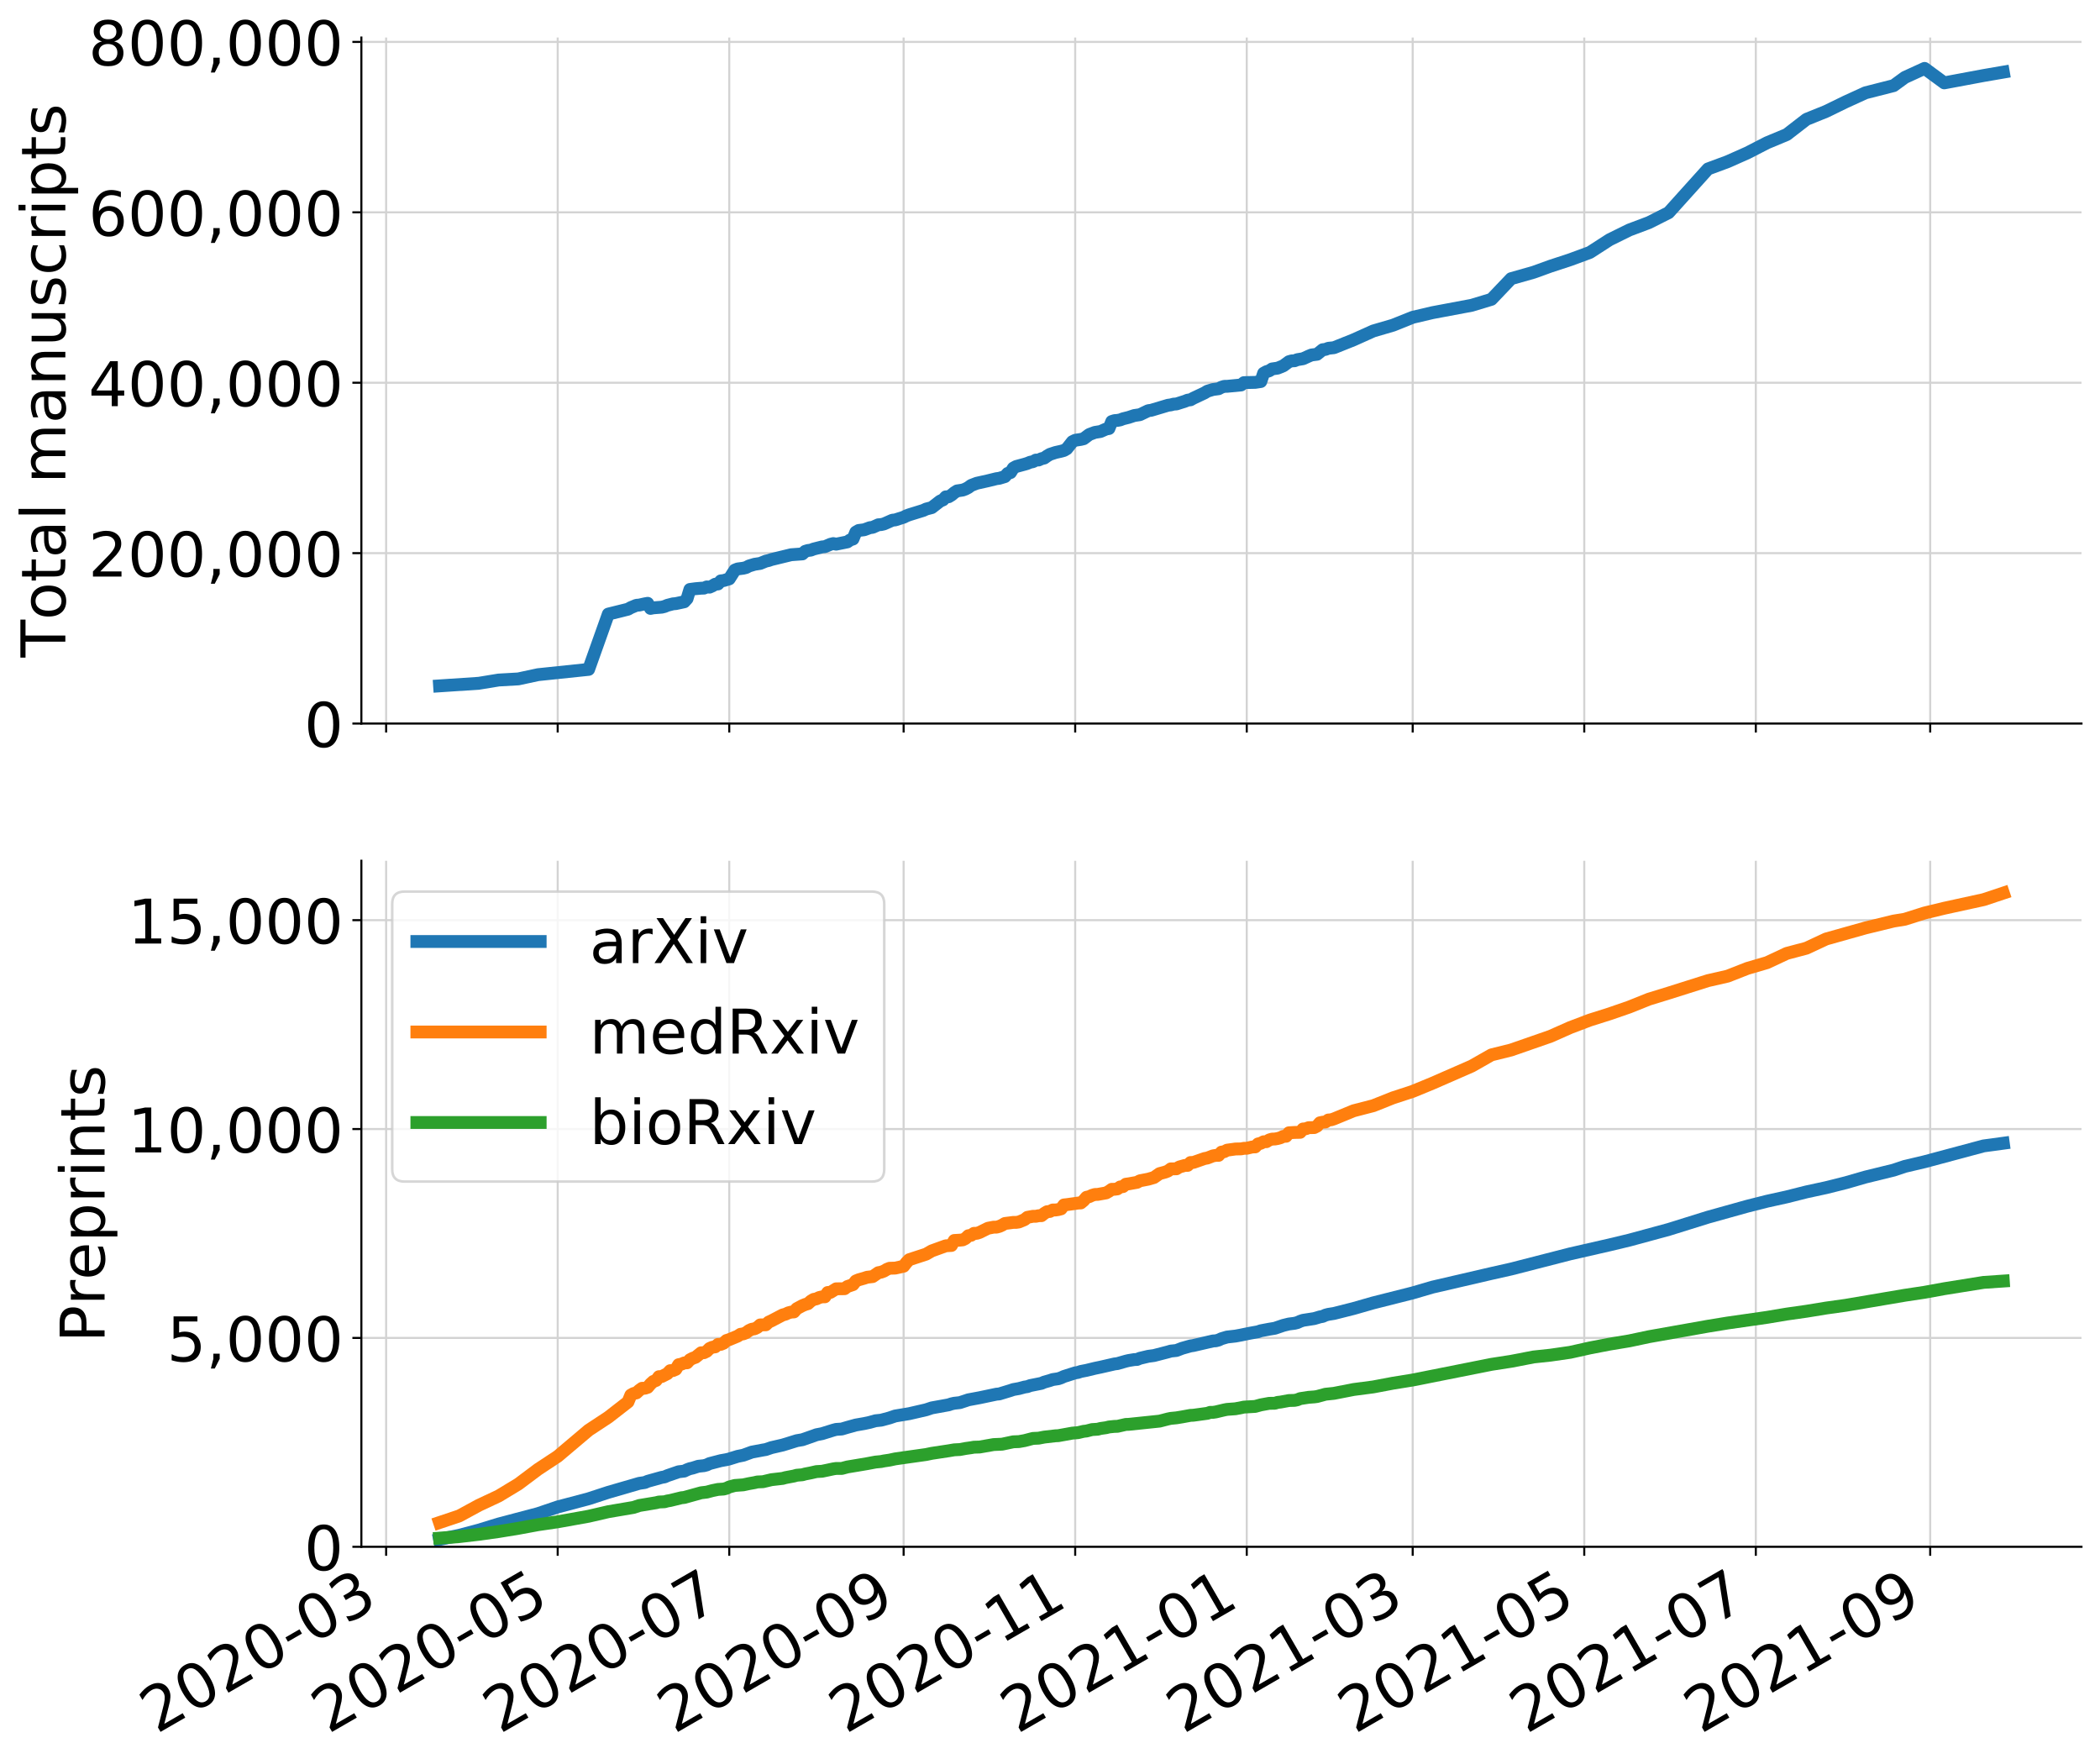 <?xml version="1.0" encoding="utf-8" standalone="no"?>
<!DOCTYPE svg PUBLIC "-//W3C//DTD SVG 1.1//EN"
  "http://www.w3.org/Graphics/SVG/1.1/DTD/svg11.dtd">
<!-- Created with matplotlib (https://matplotlib.org/) -->
<svg height="686.58pt" version="1.1" viewBox="0 0 817.475 686.58" width="817.475pt" xmlns="http://www.w3.org/2000/svg" xmlns:xlink="http://www.w3.org/1999/xlink">
 <defs>
  <style type="text/css">
*{stroke-linecap:butt;stroke-linejoin:round;}
  </style>
 </defs>
 <g id="figure_1">
  <g id="patch_1">
   <path d="M 0 686.58 
L 817.475 686.58 
L 817.475 0 
L 0 0 
z
" style="fill:#ffffff;"/>
  </g>
  <g id="axes_1">
   <g id="patch_2">
    <path d="M 140.675 281.66 
L 810.275 281.66 
L 810.275 14.605 
L 140.675 14.605 
z
" style="fill:#ffffff;"/>
   </g>
   <g id="matplotlib.axis_1">
    <g id="xtick_1">
     <g id="line2d_1">
      <path clip-path="url(#p8791c25ef0)" d="M 150.31 281.66 
L 150.31 14.605 
" style="fill:none;stroke:#d3d3d3;stroke-linecap:square;stroke-width:0.8;"/>
     </g>
     <g id="line2d_2">
      <defs>
       <path d="M 0 0 
L 0 3.5 
" id="m9366c2213c" style="stroke:#000000;stroke-width:0.8;"/>
      </defs>
      <g>
       <use style="stroke:#000000;stroke-width:0.8;" x="150.31" xlink:href="#m9366c2213c" y="281.66"/>
      </g>
     </g>
    </g>
    <g id="xtick_2">
     <g id="line2d_3">
      <path clip-path="url(#p8791c25ef0)" d="M 217.094 281.66 
L 217.094 14.605 
" style="fill:none;stroke:#d3d3d3;stroke-linecap:square;stroke-width:0.8;"/>
     </g>
     <g id="line2d_4">
      <g>
       <use style="stroke:#000000;stroke-width:0.8;" x="217.094" xlink:href="#m9366c2213c" y="281.66"/>
      </g>
     </g>
    </g>
    <g id="xtick_3">
     <g id="line2d_5">
      <path clip-path="url(#p8791c25ef0)" d="M 283.879 281.66 
L 283.879 14.605 
" style="fill:none;stroke:#d3d3d3;stroke-linecap:square;stroke-width:0.8;"/>
     </g>
     <g id="line2d_6">
      <g>
       <use style="stroke:#000000;stroke-width:0.8;" x="283.879" xlink:href="#m9366c2213c" y="281.66"/>
      </g>
     </g>
    </g>
    <g id="xtick_4">
     <g id="line2d_7">
      <path clip-path="url(#p8791c25ef0)" d="M 351.759 281.66 
L 351.759 14.605 
" style="fill:none;stroke:#d3d3d3;stroke-linecap:square;stroke-width:0.8;"/>
     </g>
     <g id="line2d_8">
      <g>
       <use style="stroke:#000000;stroke-width:0.8;" x="351.759" xlink:href="#m9366c2213c" y="281.66"/>
      </g>
     </g>
    </g>
    <g id="xtick_5">
     <g id="line2d_9">
      <path clip-path="url(#p8791c25ef0)" d="M 418.544 281.66 
L 418.544 14.605 
" style="fill:none;stroke:#d3d3d3;stroke-linecap:square;stroke-width:0.8;"/>
     </g>
     <g id="line2d_10">
      <g>
       <use style="stroke:#000000;stroke-width:0.8;" x="418.544" xlink:href="#m9366c2213c" y="281.66"/>
      </g>
     </g>
    </g>
    <g id="xtick_6">
     <g id="line2d_11">
      <path clip-path="url(#p8791c25ef0)" d="M 485.328 281.66 
L 485.328 14.605 
" style="fill:none;stroke:#d3d3d3;stroke-linecap:square;stroke-width:0.8;"/>
     </g>
     <g id="line2d_12">
      <g>
       <use style="stroke:#000000;stroke-width:0.8;" x="485.328" xlink:href="#m9366c2213c" y="281.66"/>
      </g>
     </g>
    </g>
    <g id="xtick_7">
     <g id="line2d_13">
      <path clip-path="url(#p8791c25ef0)" d="M 549.924 281.66 
L 549.924 14.605 
" style="fill:none;stroke:#d3d3d3;stroke-linecap:square;stroke-width:0.8;"/>
     </g>
     <g id="line2d_14">
      <g>
       <use style="stroke:#000000;stroke-width:0.8;" x="549.924" xlink:href="#m9366c2213c" y="281.66"/>
      </g>
     </g>
    </g>
    <g id="xtick_8">
     <g id="line2d_15">
      <path clip-path="url(#p8791c25ef0)" d="M 616.708 281.66 
L 616.708 14.605 
" style="fill:none;stroke:#d3d3d3;stroke-linecap:square;stroke-width:0.8;"/>
     </g>
     <g id="line2d_16">
      <g>
       <use style="stroke:#000000;stroke-width:0.8;" x="616.708" xlink:href="#m9366c2213c" y="281.66"/>
      </g>
     </g>
    </g>
    <g id="xtick_9">
     <g id="line2d_17">
      <path clip-path="url(#p8791c25ef0)" d="M 683.493 281.66 
L 683.493 14.605 
" style="fill:none;stroke:#d3d3d3;stroke-linecap:square;stroke-width:0.8;"/>
     </g>
     <g id="line2d_18">
      <g>
       <use style="stroke:#000000;stroke-width:0.8;" x="683.493" xlink:href="#m9366c2213c" y="281.66"/>
      </g>
     </g>
    </g>
    <g id="xtick_10">
     <g id="line2d_19">
      <path clip-path="url(#p8791c25ef0)" d="M 751.373 281.66 
L 751.373 14.605 
" style="fill:none;stroke:#d3d3d3;stroke-linecap:square;stroke-width:0.8;"/>
     </g>
     <g id="line2d_20">
      <g>
       <use style="stroke:#000000;stroke-width:0.8;" x="751.373" xlink:href="#m9366c2213c" y="281.66"/>
      </g>
     </g>
    </g>
   </g>
   <g id="matplotlib.axis_2">
    <g id="ytick_1">
     <g id="line2d_21">
      <path clip-path="url(#p8791c25ef0)" d="M 140.675 281.66 
L 810.275 281.66 
" style="fill:none;stroke:#d3d3d3;stroke-linecap:square;stroke-width:0.8;"/>
     </g>
     <g id="line2d_22">
      <defs>
       <path d="M 0 0 
L -3.5 0 
" id="m7385a89a56" style="stroke:#000000;stroke-width:0.8;"/>
      </defs>
      <g>
       <use style="stroke:#000000;stroke-width:0.8;" x="140.675" xlink:href="#m7385a89a56" y="281.66"/>
      </g>
     </g>
     <g id="text_1">
      <!-- 0 -->
      <defs>
       <path d="M 31.781 66.406 
Q 24.172 66.406 20.328 58.906 
Q 16.5 51.422 16.5 36.375 
Q 16.5 21.391 20.328 13.891 
Q 24.172 6.391 31.781 6.391 
Q 39.453 6.391 43.281 13.891 
Q 47.125 21.391 47.125 36.375 
Q 47.125 51.422 43.281 58.906 
Q 39.453 66.406 31.781 66.406 
z
M 31.781 74.219 
Q 44.047 74.219 50.516 64.516 
Q 56.984 54.828 56.984 36.375 
Q 56.984 17.969 50.516 8.266 
Q 44.047 -1.422 31.781 -1.422 
Q 19.531 -1.422 13.062 8.266 
Q 6.594 17.969 6.594 36.375 
Q 6.594 54.828 13.062 64.516 
Q 19.531 74.219 31.781 74.219 
z
" id="DejaVuSans-48"/>
      </defs>
      <g transform="translate(118.405 290.778)scale(0.24 -0.24)">
       <use xlink:href="#DejaVuSans-48"/>
      </g>
     </g>
    </g>
    <g id="ytick_2">
     <g id="line2d_23">
      <path clip-path="url(#p8791c25ef0)" d="M 140.675 215.324 
L 810.275 215.324 
" style="fill:none;stroke:#d3d3d3;stroke-linecap:square;stroke-width:0.8;"/>
     </g>
     <g id="line2d_24">
      <g>
       <use style="stroke:#000000;stroke-width:0.8;" x="140.675" xlink:href="#m7385a89a56" y="215.324"/>
      </g>
     </g>
     <g id="text_2">
      <!-- 200,000 -->
      <defs>
       <path d="M 19.188 8.297 
L 53.609 8.297 
L 53.609 0 
L 7.328 0 
L 7.328 8.297 
Q 12.938 14.109 22.625 23.891 
Q 32.328 33.688 34.812 36.531 
Q 39.547 41.844 41.422 45.531 
Q 43.312 49.219 43.312 52.781 
Q 43.312 58.594 39.234 62.25 
Q 35.156 65.922 28.609 65.922 
Q 23.969 65.922 18.812 64.312 
Q 13.672 62.703 7.812 59.422 
L 7.812 69.391 
Q 13.766 71.781 18.938 73 
Q 24.125 74.219 28.422 74.219 
Q 39.75 74.219 46.484 68.547 
Q 53.219 62.891 53.219 53.422 
Q 53.219 48.922 51.531 44.891 
Q 49.859 40.875 45.406 35.406 
Q 44.188 33.984 37.641 27.219 
Q 31.109 20.453 19.188 8.297 
z
" id="DejaVuSans-50"/>
       <path d="M 11.719 12.406 
L 22.016 12.406 
L 22.016 4 
L 14.016 -11.625 
L 7.719 -11.625 
L 11.719 4 
z
" id="DejaVuSans-44"/>
      </defs>
      <g transform="translate(34.428 224.442)scale(0.24 -0.24)">
       <use xlink:href="#DejaVuSans-50"/>
       <use x="63.623" xlink:href="#DejaVuSans-48"/>
       <use x="127.246" xlink:href="#DejaVuSans-48"/>
       <use x="190.869" xlink:href="#DejaVuSans-44"/>
       <use x="222.656" xlink:href="#DejaVuSans-48"/>
       <use x="286.279" xlink:href="#DejaVuSans-48"/>
       <use x="349.902" xlink:href="#DejaVuSans-48"/>
      </g>
     </g>
    </g>
    <g id="ytick_3">
     <g id="line2d_25">
      <path clip-path="url(#p8791c25ef0)" d="M 140.675 148.989 
L 810.275 148.989 
" style="fill:none;stroke:#d3d3d3;stroke-linecap:square;stroke-width:0.8;"/>
     </g>
     <g id="line2d_26">
      <g>
       <use style="stroke:#000000;stroke-width:0.8;" x="140.675" xlink:href="#m7385a89a56" y="148.989"/>
      </g>
     </g>
     <g id="text_3">
      <!-- 400,000 -->
      <defs>
       <path d="M 37.797 64.312 
L 12.891 25.391 
L 37.797 25.391 
z
M 35.203 72.906 
L 47.609 72.906 
L 47.609 25.391 
L 58.016 25.391 
L 58.016 17.188 
L 47.609 17.188 
L 47.609 0 
L 37.797 0 
L 37.797 17.188 
L 4.891 17.188 
L 4.891 26.703 
z
" id="DejaVuSans-52"/>
      </defs>
      <g transform="translate(34.428 158.107)scale(0.24 -0.24)">
       <use xlink:href="#DejaVuSans-52"/>
       <use x="63.623" xlink:href="#DejaVuSans-48"/>
       <use x="127.246" xlink:href="#DejaVuSans-48"/>
       <use x="190.869" xlink:href="#DejaVuSans-44"/>
       <use x="222.656" xlink:href="#DejaVuSans-48"/>
       <use x="286.279" xlink:href="#DejaVuSans-48"/>
       <use x="349.902" xlink:href="#DejaVuSans-48"/>
      </g>
     </g>
    </g>
    <g id="ytick_4">
     <g id="line2d_27">
      <path clip-path="url(#p8791c25ef0)" d="M 140.675 82.654 
L 810.275 82.654 
" style="fill:none;stroke:#d3d3d3;stroke-linecap:square;stroke-width:0.8;"/>
     </g>
     <g id="line2d_28">
      <g>
       <use style="stroke:#000000;stroke-width:0.8;" x="140.675" xlink:href="#m7385a89a56" y="82.654"/>
      </g>
     </g>
     <g id="text_4">
      <!-- 600,000 -->
      <defs>
       <path d="M 33.016 40.375 
Q 26.375 40.375 22.484 35.828 
Q 18.609 31.297 18.609 23.391 
Q 18.609 15.531 22.484 10.953 
Q 26.375 6.391 33.016 6.391 
Q 39.656 6.391 43.531 10.953 
Q 47.406 15.531 47.406 23.391 
Q 47.406 31.297 43.531 35.828 
Q 39.656 40.375 33.016 40.375 
z
M 52.594 71.297 
L 52.594 62.312 
Q 48.875 64.062 45.094 64.984 
Q 41.312 65.922 37.594 65.922 
Q 27.828 65.922 22.672 59.328 
Q 17.531 52.734 16.797 39.406 
Q 19.672 43.656 24.016 45.922 
Q 28.375 48.188 33.594 48.188 
Q 44.578 48.188 50.953 41.516 
Q 57.328 34.859 57.328 23.391 
Q 57.328 12.156 50.688 5.359 
Q 44.047 -1.422 33.016 -1.422 
Q 20.359 -1.422 13.672 8.266 
Q 6.984 17.969 6.984 36.375 
Q 6.984 53.656 15.188 63.938 
Q 23.391 74.219 37.203 74.219 
Q 40.922 74.219 44.703 73.484 
Q 48.484 72.75 52.594 71.297 
z
" id="DejaVuSans-54"/>
      </defs>
      <g transform="translate(34.428 91.772)scale(0.24 -0.24)">
       <use xlink:href="#DejaVuSans-54"/>
       <use x="63.623" xlink:href="#DejaVuSans-48"/>
       <use x="127.246" xlink:href="#DejaVuSans-48"/>
       <use x="190.869" xlink:href="#DejaVuSans-44"/>
       <use x="222.656" xlink:href="#DejaVuSans-48"/>
       <use x="286.279" xlink:href="#DejaVuSans-48"/>
       <use x="349.902" xlink:href="#DejaVuSans-48"/>
      </g>
     </g>
    </g>
    <g id="ytick_5">
     <g id="line2d_29">
      <path clip-path="url(#p8791c25ef0)" d="M 140.675 16.318 
L 810.275 16.318 
" style="fill:none;stroke:#d3d3d3;stroke-linecap:square;stroke-width:0.8;"/>
     </g>
     <g id="line2d_30">
      <g>
       <use style="stroke:#000000;stroke-width:0.8;" x="140.675" xlink:href="#m7385a89a56" y="16.318"/>
      </g>
     </g>
     <g id="text_5">
      <!-- 800,000 -->
      <defs>
       <path d="M 31.781 34.625 
Q 24.75 34.625 20.719 30.859 
Q 16.703 27.094 16.703 20.516 
Q 16.703 13.922 20.719 10.156 
Q 24.75 6.391 31.781 6.391 
Q 38.812 6.391 42.859 10.172 
Q 46.922 13.969 46.922 20.516 
Q 46.922 27.094 42.891 30.859 
Q 38.875 34.625 31.781 34.625 
z
M 21.922 38.812 
Q 15.578 40.375 12.031 44.719 
Q 8.5 49.078 8.5 55.328 
Q 8.5 64.062 14.719 69.141 
Q 20.953 74.219 31.781 74.219 
Q 42.672 74.219 48.875 69.141 
Q 55.078 64.062 55.078 55.328 
Q 55.078 49.078 51.531 44.719 
Q 48 40.375 41.703 38.812 
Q 48.828 37.156 52.797 32.312 
Q 56.781 27.484 56.781 20.516 
Q 56.781 9.906 50.312 4.234 
Q 43.844 -1.422 31.781 -1.422 
Q 19.734 -1.422 13.25 4.234 
Q 6.781 9.906 6.781 20.516 
Q 6.781 27.484 10.781 32.312 
Q 14.797 37.156 21.922 38.812 
z
M 18.312 54.391 
Q 18.312 48.734 21.844 45.562 
Q 25.391 42.391 31.781 42.391 
Q 38.141 42.391 41.719 45.562 
Q 45.312 48.734 45.312 54.391 
Q 45.312 60.062 41.719 63.234 
Q 38.141 66.406 31.781 66.406 
Q 25.391 66.406 21.844 63.234 
Q 18.312 60.062 18.312 54.391 
z
" id="DejaVuSans-56"/>
      </defs>
      <g transform="translate(34.428 25.436)scale(0.24 -0.24)">
       <use xlink:href="#DejaVuSans-56"/>
       <use x="63.623" xlink:href="#DejaVuSans-48"/>
       <use x="127.246" xlink:href="#DejaVuSans-48"/>
       <use x="190.869" xlink:href="#DejaVuSans-44"/>
       <use x="222.656" xlink:href="#DejaVuSans-48"/>
       <use x="286.279" xlink:href="#DejaVuSans-48"/>
       <use x="349.902" xlink:href="#DejaVuSans-48"/>
      </g>
     </g>
    </g>
    <g id="text_6">
     <!-- Total manuscripts -->
     <defs>
      <path d="M -0.297 72.906 
L 61.375 72.906 
L 61.375 64.594 
L 35.5 64.594 
L 35.5 0 
L 25.594 0 
L 25.594 64.594 
L -0.297 64.594 
z
" id="DejaVuSans-84"/>
      <path d="M 30.609 48.391 
Q 23.391 48.391 19.188 42.75 
Q 14.984 37.109 14.984 27.297 
Q 14.984 17.484 19.156 11.844 
Q 23.344 6.203 30.609 6.203 
Q 37.797 6.203 41.984 11.859 
Q 46.188 17.531 46.188 27.297 
Q 46.188 37.016 41.984 42.703 
Q 37.797 48.391 30.609 48.391 
z
M 30.609 56 
Q 42.328 56 49.016 48.375 
Q 55.719 40.766 55.719 27.297 
Q 55.719 13.875 49.016 6.219 
Q 42.328 -1.422 30.609 -1.422 
Q 18.844 -1.422 12.172 6.219 
Q 5.516 13.875 5.516 27.297 
Q 5.516 40.766 12.172 48.375 
Q 18.844 56 30.609 56 
z
" id="DejaVuSans-111"/>
      <path d="M 18.312 70.219 
L 18.312 54.688 
L 36.812 54.688 
L 36.812 47.703 
L 18.312 47.703 
L 18.312 18.016 
Q 18.312 11.328 20.141 9.422 
Q 21.969 7.516 27.594 7.516 
L 36.812 7.516 
L 36.812 0 
L 27.594 0 
Q 17.188 0 13.234 3.875 
Q 9.281 7.766 9.281 18.016 
L 9.281 47.703 
L 2.688 47.703 
L 2.688 54.688 
L 9.281 54.688 
L 9.281 70.219 
z
" id="DejaVuSans-116"/>
      <path d="M 34.281 27.484 
Q 23.391 27.484 19.188 25 
Q 14.984 22.516 14.984 16.5 
Q 14.984 11.719 18.141 8.906 
Q 21.297 6.109 26.703 6.109 
Q 34.188 6.109 38.703 11.406 
Q 43.219 16.703 43.219 25.484 
L 43.219 27.484 
z
M 52.203 31.203 
L 52.203 0 
L 43.219 0 
L 43.219 8.297 
Q 40.141 3.328 35.547 0.953 
Q 30.953 -1.422 24.312 -1.422 
Q 15.922 -1.422 10.953 3.297 
Q 6 8.016 6 15.922 
Q 6 25.141 12.172 29.828 
Q 18.359 34.516 30.609 34.516 
L 43.219 34.516 
L 43.219 35.406 
Q 43.219 41.609 39.141 45 
Q 35.062 48.391 27.688 48.391 
Q 23 48.391 18.547 47.266 
Q 14.109 46.141 10.016 43.891 
L 10.016 52.203 
Q 14.938 54.109 19.578 55.047 
Q 24.219 56 28.609 56 
Q 40.484 56 46.344 49.844 
Q 52.203 43.703 52.203 31.203 
z
" id="DejaVuSans-97"/>
      <path d="M 9.422 75.984 
L 18.406 75.984 
L 18.406 0 
L 9.422 0 
z
" id="DejaVuSans-108"/>
      <path id="DejaVuSans-32"/>
      <path d="M 52 44.188 
Q 55.375 50.25 60.062 53.125 
Q 64.75 56 71.094 56 
Q 79.641 56 84.281 50.016 
Q 88.922 44.047 88.922 33.016 
L 88.922 0 
L 79.891 0 
L 79.891 32.719 
Q 79.891 40.578 77.094 44.375 
Q 74.312 48.188 68.609 48.188 
Q 61.625 48.188 57.562 43.547 
Q 53.516 38.922 53.516 30.906 
L 53.516 0 
L 44.484 0 
L 44.484 32.719 
Q 44.484 40.625 41.703 44.406 
Q 38.922 48.188 33.109 48.188 
Q 26.219 48.188 22.156 43.531 
Q 18.109 38.875 18.109 30.906 
L 18.109 0 
L 9.078 0 
L 9.078 54.688 
L 18.109 54.688 
L 18.109 46.188 
Q 21.188 51.219 25.484 53.609 
Q 29.781 56 35.688 56 
Q 41.656 56 45.828 52.969 
Q 50 49.953 52 44.188 
z
" id="DejaVuSans-109"/>
      <path d="M 54.891 33.016 
L 54.891 0 
L 45.906 0 
L 45.906 32.719 
Q 45.906 40.484 42.875 44.328 
Q 39.844 48.188 33.797 48.188 
Q 26.516 48.188 22.312 43.547 
Q 18.109 38.922 18.109 30.906 
L 18.109 0 
L 9.078 0 
L 9.078 54.688 
L 18.109 54.688 
L 18.109 46.188 
Q 21.344 51.125 25.703 53.562 
Q 30.078 56 35.797 56 
Q 45.219 56 50.047 50.172 
Q 54.891 44.344 54.891 33.016 
z
" id="DejaVuSans-110"/>
      <path d="M 8.5 21.578 
L 8.5 54.688 
L 17.484 54.688 
L 17.484 21.922 
Q 17.484 14.156 20.5 10.266 
Q 23.531 6.391 29.594 6.391 
Q 36.859 6.391 41.078 11.031 
Q 45.312 15.672 45.312 23.688 
L 45.312 54.688 
L 54.297 54.688 
L 54.297 0 
L 45.312 0 
L 45.312 8.406 
Q 42.047 3.422 37.719 1 
Q 33.406 -1.422 27.688 -1.422 
Q 18.266 -1.422 13.375 4.438 
Q 8.5 10.297 8.5 21.578 
z
M 31.109 56 
z
" id="DejaVuSans-117"/>
      <path d="M 44.281 53.078 
L 44.281 44.578 
Q 40.484 46.531 36.375 47.5 
Q 32.281 48.484 27.875 48.484 
Q 21.188 48.484 17.844 46.438 
Q 14.5 44.391 14.5 40.281 
Q 14.5 37.156 16.891 35.375 
Q 19.281 33.594 26.516 31.984 
L 29.594 31.297 
Q 39.156 29.25 43.188 25.516 
Q 47.219 21.781 47.219 15.094 
Q 47.219 7.469 41.188 3.016 
Q 35.156 -1.422 24.609 -1.422 
Q 20.219 -1.422 15.453 -0.562 
Q 10.688 0.297 5.422 2 
L 5.422 11.281 
Q 10.406 8.688 15.234 7.391 
Q 20.062 6.109 24.812 6.109 
Q 31.156 6.109 34.562 8.281 
Q 37.984 10.453 37.984 14.406 
Q 37.984 18.062 35.516 20.016 
Q 33.062 21.969 24.703 23.781 
L 21.578 24.516 
Q 13.234 26.266 9.516 29.906 
Q 5.812 33.547 5.812 39.891 
Q 5.812 47.609 11.281 51.797 
Q 16.75 56 26.812 56 
Q 31.781 56 36.172 55.266 
Q 40.578 54.547 44.281 53.078 
z
" id="DejaVuSans-115"/>
      <path d="M 48.781 52.594 
L 48.781 44.188 
Q 44.969 46.297 41.141 47.344 
Q 37.312 48.391 33.406 48.391 
Q 24.656 48.391 19.812 42.844 
Q 14.984 37.312 14.984 27.297 
Q 14.984 17.281 19.812 11.734 
Q 24.656 6.203 33.406 6.203 
Q 37.312 6.203 41.141 7.25 
Q 44.969 8.297 48.781 10.406 
L 48.781 2.094 
Q 45.016 0.344 40.984 -0.531 
Q 36.969 -1.422 32.422 -1.422 
Q 20.062 -1.422 12.781 6.344 
Q 5.516 14.109 5.516 27.297 
Q 5.516 40.672 12.859 48.328 
Q 20.219 56 33.016 56 
Q 37.156 56 41.109 55.141 
Q 45.062 54.297 48.781 52.594 
z
" id="DejaVuSans-99"/>
      <path d="M 41.109 46.297 
Q 39.594 47.172 37.812 47.578 
Q 36.031 48 33.891 48 
Q 26.266 48 22.188 43.047 
Q 18.109 38.094 18.109 28.812 
L 18.109 0 
L 9.078 0 
L 9.078 54.688 
L 18.109 54.688 
L 18.109 46.188 
Q 20.953 51.172 25.484 53.578 
Q 30.031 56 36.531 56 
Q 37.453 56 38.578 55.875 
Q 39.703 55.766 41.062 55.516 
z
" id="DejaVuSans-114"/>
      <path d="M 9.422 54.688 
L 18.406 54.688 
L 18.406 0 
L 9.422 0 
z
M 9.422 75.984 
L 18.406 75.984 
L 18.406 64.594 
L 9.422 64.594 
z
" id="DejaVuSans-105"/>
      <path d="M 18.109 8.203 
L 18.109 -20.797 
L 9.078 -20.797 
L 9.078 54.688 
L 18.109 54.688 
L 18.109 46.391 
Q 20.953 51.266 25.266 53.625 
Q 29.594 56 35.594 56 
Q 45.562 56 51.781 48.094 
Q 58.016 40.188 58.016 27.297 
Q 58.016 14.406 51.781 6.484 
Q 45.562 -1.422 35.594 -1.422 
Q 29.594 -1.422 25.266 0.953 
Q 20.953 3.328 18.109 8.203 
z
M 48.688 27.297 
Q 48.688 37.203 44.609 42.844 
Q 40.531 48.484 33.406 48.484 
Q 26.266 48.484 22.188 42.844 
Q 18.109 37.203 18.109 27.297 
Q 18.109 17.391 22.188 11.75 
Q 26.266 6.109 33.406 6.109 
Q 40.531 6.109 44.609 11.75 
Q 48.688 17.391 48.688 27.297 
z
" id="DejaVuSans-112"/>
     </defs>
     <g transform="translate(25.436 255.921)rotate(-90)scale(0.24 -0.24)">
      <use xlink:href="#DejaVuSans-84"/>
      <use x="60.818" xlink:href="#DejaVuSans-111"/>
      <use x="122" xlink:href="#DejaVuSans-116"/>
      <use x="161.209" xlink:href="#DejaVuSans-97"/>
      <use x="222.488" xlink:href="#DejaVuSans-108"/>
      <use x="250.271" xlink:href="#DejaVuSans-32"/>
      <use x="282.059" xlink:href="#DejaVuSans-109"/>
      <use x="379.471" xlink:href="#DejaVuSans-97"/>
      <use x="440.75" xlink:href="#DejaVuSans-110"/>
      <use x="504.129" xlink:href="#DejaVuSans-117"/>
      <use x="567.508" xlink:href="#DejaVuSans-115"/>
      <use x="619.607" xlink:href="#DejaVuSans-99"/>
      <use x="674.588" xlink:href="#DejaVuSans-114"/>
      <use x="715.701" xlink:href="#DejaVuSans-105"/>
      <use x="743.484" xlink:href="#DejaVuSans-112"/>
      <use x="806.961" xlink:href="#DejaVuSans-116"/>
      <use x="846.17" xlink:href="#DejaVuSans-115"/>
     </g>
    </g>
   </g>
   <g id="line2d_31">
    <path clip-path="url(#p8791c25ef0)" d="M 171.111 266.993 
L 186.439 265.972 
L 194.103 264.718 
L 201.767 264.281 
L 209.431 262.633 
L 229.138 260.575 
L 236.801 239.042 
L 244.465 237.147 
L 245.56 236.529 
L 247.75 235.621 
L 248.845 235.536 
L 251.034 235.049 
L 252.129 234.857 
L 253.224 236.834 
L 254.319 236.617 
L 257.603 236.358 
L 258.698 236.084 
L 259.793 235.625 
L 261.983 235.059 
L 263.077 234.966 
L 266.362 234.261 
L 267.457 233.061 
L 268.552 229.456 
L 270.741 229.164 
L 272.931 228.974 
L 274.026 228.941 
L 275.121 228.473 
L 276.215 228.564 
L 277.31 228.073 
L 278.405 227.416 
L 279.5 227.319 
L 280.595 226.114 
L 281.69 225.997 
L 283.879 225.334 
L 286.069 221.907 
L 287.164 221.475 
L 289.353 221.186 
L 290.448 220.916 
L 291.543 220.323 
L 293.733 219.66 
L 295.922 219.325 
L 298.112 218.427 
L 299.207 218.192 
L 300.302 217.809 
L 307.966 215.945 
L 312.345 215.625 
L 313.44 214.615 
L 314.535 214.287 
L 315.629 214.156 
L 316.724 213.725 
L 320.009 212.899 
L 321.104 212.805 
L 323.293 211.873 
L 324.388 211.599 
L 325.483 211.829 
L 329.862 210.943 
L 330.957 210.174 
L 332.052 209.824 
L 333.147 207.148 
L 334.242 206.498 
L 336.431 206.22 
L 338.621 205.41 
L 339.716 205.267 
L 341.905 204.285 
L 343 204.2 
L 344.095 203.953 
L 347.38 202.497 
L 348.474 202.389 
L 351.759 201.34 
L 352.854 200.79 
L 353.949 200.38 
L 359.423 198.686 
L 360.518 198.166 
L 362.707 197.595 
L 365.992 195.048 
L 367.087 194.59 
L 368.181 193.409 
L 369.276 193.376 
L 370.371 192.716 
L 371.466 191.797 
L 372.561 191.099 
L 374.75 190.769 
L 375.845 190.359 
L 376.94 189.779 
L 378.035 188.964 
L 380.225 188.119 
L 384.604 187.143 
L 387.888 186.334 
L 388.983 186.191 
L 391.173 185.531 
L 392.268 184.28 
L 393.363 183.967 
L 394.457 182.216 
L 395.552 181.604 
L 398.837 180.714 
L 399.932 180.381 
L 401.026 179.925 
L 402.121 179.716 
L 403.216 179.104 
L 404.311 179.064 
L 405.406 178.563 
L 406.501 178.304 
L 407.595 177.513 
L 408.69 176.867 
L 410.88 176.141 
L 413.07 175.651 
L 414.164 175.351 
L 415.259 174.713 
L 417.449 171.941 
L 418.544 171.391 
L 420.733 171.051 
L 421.828 170.786 
L 424.018 169.144 
L 426.208 168.321 
L 428.397 167.973 
L 430.587 167.008 
L 431.682 166.814 
L 432.777 164.079 
L 433.871 163.733 
L 434.966 163.653 
L 436.061 163.455 
L 437.156 163.028 
L 439.346 162.484 
L 441.535 161.754 
L 443.725 161.43 
L 447.009 159.856 
L 448.104 159.72 
L 454.673 157.759 
L 455.768 157.61 
L 456.863 157.317 
L 457.958 157.25 
L 461.242 156.205 
L 462.337 155.762 
L 463.432 155.631 
L 464.527 155.02 
L 468.906 152.953 
L 470.001 152.277 
L 472.19 151.613 
L 474.38 151.321 
L 475.475 150.743 
L 476.57 150.399 
L 477.665 150.385 
L 483.139 149.858 
L 484.234 148.949 
L 488.613 148.847 
L 490.803 148.519 
L 491.897 145.287 
L 492.992 144.678 
L 494.087 144.339 
L 495.182 143.616 
L 497.372 143.303 
L 499.561 142.407 
L 501.751 140.79 
L 502.846 140.478 
L 503.941 140.433 
L 505.035 140.003 
L 507.225 139.644 
L 509.415 138.646 
L 510.51 138.188 
L 512.699 137.902 
L 514.889 136.129 
L 515.984 136.014 
L 517.079 135.573 
L 519.268 135.346 
L 526.932 132.277 
L 534.596 128.833 
L 542.26 126.594 
L 549.924 123.524 
L 557.587 121.718 
L 572.915 118.838 
L 580.579 116.516 
L 588.243 108.472 
L 597.001 105.987 
L 603.57 103.61 
L 611.234 101.093 
L 618.898 98.266 
L 626.562 93.319 
L 634.226 89.534 
L 641.89 86.647 
L 649.553 82.781 
L 664.881 65.762 
L 672.545 62.918 
L 680.209 59.511 
L 687.873 55.573 
L 695.536 52.378 
L 703.2 46.449 
L 710.864 43.352 
L 718.528 39.617 
L 726.192 36.119 
L 737.14 33.333 
L 741.519 30.131 
L 749.183 26.624 
L 756.847 32.258 
L 772.175 29.395 
L 779.839 28.077 
L 779.839 28.077 
" style="fill:none;stroke:#1f77b4;stroke-linecap:square;stroke-width:5;"/>
   </g>
   <g id="patch_3">
    <path d="M 140.675 281.66 
L 140.675 14.605 
" style="fill:none;stroke:#000000;stroke-linecap:square;stroke-linejoin:miter;stroke-width:0.8;"/>
   </g>
   <g id="patch_4">
    <path d="M 140.675 281.66 
L 810.275 281.66 
" style="fill:none;stroke:#000000;stroke-linecap:square;stroke-linejoin:miter;stroke-width:0.8;"/>
   </g>
  </g>
  <g id="axes_2">
   <g id="patch_5">
    <path d="M 140.675 602.125 
L 810.275 602.125 
L 810.275 335.071 
L 140.675 335.071 
z
" style="fill:#ffffff;"/>
   </g>
   <g id="matplotlib.axis_3">
    <g id="xtick_11">
     <g id="line2d_32">
      <path clip-path="url(#pae751ca6d8)" d="M 150.31 602.125 
L 150.31 335.071 
" style="fill:none;stroke:#d3d3d3;stroke-linecap:square;stroke-width:0.8;"/>
     </g>
     <g id="line2d_33">
      <g>
       <use style="stroke:#000000;stroke-width:0.8;" x="150.31" xlink:href="#m9366c2213c" y="602.125"/>
      </g>
     </g>
     <g id="text_7">
      <!-- 2020-03 -->
      <defs>
       <path d="M 4.891 31.391 
L 31.203 31.391 
L 31.203 23.391 
L 4.891 23.391 
z
" id="DejaVuSans-45"/>
       <path d="M 40.578 39.312 
Q 47.656 37.797 51.625 33 
Q 55.609 28.219 55.609 21.188 
Q 55.609 10.406 48.188 4.484 
Q 40.766 -1.422 27.094 -1.422 
Q 22.516 -1.422 17.656 -0.516 
Q 12.797 0.391 7.625 2.203 
L 7.625 11.719 
Q 11.719 9.328 16.594 8.109 
Q 21.484 6.891 26.812 6.891 
Q 36.078 6.891 40.938 10.547 
Q 45.797 14.203 45.797 21.188 
Q 45.797 27.641 41.281 31.266 
Q 36.766 34.906 28.719 34.906 
L 20.219 34.906 
L 20.219 43.016 
L 29.109 43.016 
Q 36.375 43.016 40.234 45.922 
Q 44.094 48.828 44.094 54.297 
Q 44.094 59.906 40.109 62.906 
Q 36.141 65.922 28.719 65.922 
Q 24.656 65.922 20.016 65.031 
Q 15.375 64.156 9.812 62.312 
L 9.812 71.094 
Q 15.438 72.656 20.344 73.438 
Q 25.25 74.219 29.594 74.219 
Q 40.828 74.219 47.359 69.109 
Q 53.906 64.016 53.906 55.328 
Q 53.906 49.266 50.438 45.094 
Q 46.969 40.922 40.578 39.312 
z
" id="DejaVuSans-51"/>
      </defs>
      <g transform="translate(60.97 675.058)rotate(-30)scale(0.24 -0.24)">
       <use xlink:href="#DejaVuSans-50"/>
       <use x="63.623" xlink:href="#DejaVuSans-48"/>
       <use x="127.246" xlink:href="#DejaVuSans-50"/>
       <use x="190.869" xlink:href="#DejaVuSans-48"/>
       <use x="254.492" xlink:href="#DejaVuSans-45"/>
       <use x="290.576" xlink:href="#DejaVuSans-48"/>
       <use x="354.199" xlink:href="#DejaVuSans-51"/>
      </g>
     </g>
    </g>
    <g id="xtick_12">
     <g id="line2d_34">
      <path clip-path="url(#pae751ca6d8)" d="M 217.094 602.125 
L 217.094 335.071 
" style="fill:none;stroke:#d3d3d3;stroke-linecap:square;stroke-width:0.8;"/>
     </g>
     <g id="line2d_35">
      <g>
       <use style="stroke:#000000;stroke-width:0.8;" x="217.094" xlink:href="#m9366c2213c" y="602.125"/>
      </g>
     </g>
     <g id="text_8">
      <!-- 2020-05 -->
      <defs>
       <path d="M 10.797 72.906 
L 49.516 72.906 
L 49.516 64.594 
L 19.828 64.594 
L 19.828 46.734 
Q 21.969 47.469 24.109 47.828 
Q 26.266 48.188 28.422 48.188 
Q 40.625 48.188 47.75 41.5 
Q 54.891 34.812 54.891 23.391 
Q 54.891 11.625 47.562 5.094 
Q 40.234 -1.422 26.906 -1.422 
Q 22.312 -1.422 17.547 -0.641 
Q 12.797 0.141 7.719 1.703 
L 7.719 11.625 
Q 12.109 9.234 16.797 8.062 
Q 21.484 6.891 26.703 6.891 
Q 35.156 6.891 40.078 11.328 
Q 45.016 15.766 45.016 23.391 
Q 45.016 31 40.078 35.438 
Q 35.156 39.891 26.703 39.891 
Q 22.75 39.891 18.812 39.016 
Q 14.891 38.141 10.797 36.281 
z
" id="DejaVuSans-53"/>
      </defs>
      <g transform="translate(127.755 675.058)rotate(-30)scale(0.24 -0.24)">
       <use xlink:href="#DejaVuSans-50"/>
       <use x="63.623" xlink:href="#DejaVuSans-48"/>
       <use x="127.246" xlink:href="#DejaVuSans-50"/>
       <use x="190.869" xlink:href="#DejaVuSans-48"/>
       <use x="254.492" xlink:href="#DejaVuSans-45"/>
       <use x="290.576" xlink:href="#DejaVuSans-48"/>
       <use x="354.199" xlink:href="#DejaVuSans-53"/>
      </g>
     </g>
    </g>
    <g id="xtick_13">
     <g id="line2d_36">
      <path clip-path="url(#pae751ca6d8)" d="M 283.879 602.125 
L 283.879 335.071 
" style="fill:none;stroke:#d3d3d3;stroke-linecap:square;stroke-width:0.8;"/>
     </g>
     <g id="line2d_37">
      <g>
       <use style="stroke:#000000;stroke-width:0.8;" x="283.879" xlink:href="#m9366c2213c" y="602.125"/>
      </g>
     </g>
     <g id="text_9">
      <!-- 2020-07 -->
      <defs>
       <path d="M 8.203 72.906 
L 55.078 72.906 
L 55.078 68.703 
L 28.609 0 
L 18.312 0 
L 43.219 64.594 
L 8.203 64.594 
z
" id="DejaVuSans-55"/>
      </defs>
      <g transform="translate(194.54 675.058)rotate(-30)scale(0.24 -0.24)">
       <use xlink:href="#DejaVuSans-50"/>
       <use x="63.623" xlink:href="#DejaVuSans-48"/>
       <use x="127.246" xlink:href="#DejaVuSans-50"/>
       <use x="190.869" xlink:href="#DejaVuSans-48"/>
       <use x="254.492" xlink:href="#DejaVuSans-45"/>
       <use x="290.576" xlink:href="#DejaVuSans-48"/>
       <use x="354.199" xlink:href="#DejaVuSans-55"/>
      </g>
     </g>
    </g>
    <g id="xtick_14">
     <g id="line2d_38">
      <path clip-path="url(#pae751ca6d8)" d="M 351.759 602.125 
L 351.759 335.071 
" style="fill:none;stroke:#d3d3d3;stroke-linecap:square;stroke-width:0.8;"/>
     </g>
     <g id="line2d_39">
      <g>
       <use style="stroke:#000000;stroke-width:0.8;" x="351.759" xlink:href="#m9366c2213c" y="602.125"/>
      </g>
     </g>
     <g id="text_10">
      <!-- 2020-09 -->
      <defs>
       <path d="M 10.984 1.516 
L 10.984 10.5 
Q 14.703 8.734 18.5 7.812 
Q 22.312 6.891 25.984 6.891 
Q 35.75 6.891 40.891 13.453 
Q 46.047 20.016 46.781 33.406 
Q 43.953 29.203 39.594 26.953 
Q 35.25 24.703 29.984 24.703 
Q 19.047 24.703 12.672 31.312 
Q 6.297 37.938 6.297 49.422 
Q 6.297 60.641 12.938 67.422 
Q 19.578 74.219 30.609 74.219 
Q 43.266 74.219 49.922 64.516 
Q 56.594 54.828 56.594 36.375 
Q 56.594 19.141 48.406 8.859 
Q 40.234 -1.422 26.422 -1.422 
Q 22.703 -1.422 18.891 -0.688 
Q 15.094 0.047 10.984 1.516 
z
M 30.609 32.422 
Q 37.25 32.422 41.125 36.953 
Q 45.016 41.5 45.016 49.422 
Q 45.016 57.281 41.125 61.844 
Q 37.25 66.406 30.609 66.406 
Q 23.969 66.406 20.094 61.844 
Q 16.219 57.281 16.219 49.422 
Q 16.219 41.5 20.094 36.953 
Q 23.969 32.422 30.609 32.422 
z
" id="DejaVuSans-57"/>
      </defs>
      <g transform="translate(262.419 675.058)rotate(-30)scale(0.24 -0.24)">
       <use xlink:href="#DejaVuSans-50"/>
       <use x="63.623" xlink:href="#DejaVuSans-48"/>
       <use x="127.246" xlink:href="#DejaVuSans-50"/>
       <use x="190.869" xlink:href="#DejaVuSans-48"/>
       <use x="254.492" xlink:href="#DejaVuSans-45"/>
       <use x="290.576" xlink:href="#DejaVuSans-48"/>
       <use x="354.199" xlink:href="#DejaVuSans-57"/>
      </g>
     </g>
    </g>
    <g id="xtick_15">
     <g id="line2d_40">
      <path clip-path="url(#pae751ca6d8)" d="M 418.544 602.125 
L 418.544 335.071 
" style="fill:none;stroke:#d3d3d3;stroke-linecap:square;stroke-width:0.8;"/>
     </g>
     <g id="line2d_41">
      <g>
       <use style="stroke:#000000;stroke-width:0.8;" x="418.544" xlink:href="#m9366c2213c" y="602.125"/>
      </g>
     </g>
     <g id="text_11">
      <!-- 2020-11 -->
      <defs>
       <path d="M 12.406 8.297 
L 28.516 8.297 
L 28.516 63.922 
L 10.984 60.406 
L 10.984 69.391 
L 28.422 72.906 
L 38.281 72.906 
L 38.281 8.297 
L 54.391 8.297 
L 54.391 0 
L 12.406 0 
z
" id="DejaVuSans-49"/>
      </defs>
      <g transform="translate(329.204 675.058)rotate(-30)scale(0.24 -0.24)">
       <use xlink:href="#DejaVuSans-50"/>
       <use x="63.623" xlink:href="#DejaVuSans-48"/>
       <use x="127.246" xlink:href="#DejaVuSans-50"/>
       <use x="190.869" xlink:href="#DejaVuSans-48"/>
       <use x="254.492" xlink:href="#DejaVuSans-45"/>
       <use x="290.576" xlink:href="#DejaVuSans-49"/>
       <use x="354.199" xlink:href="#DejaVuSans-49"/>
      </g>
     </g>
    </g>
    <g id="xtick_16">
     <g id="line2d_42">
      <path clip-path="url(#pae751ca6d8)" d="M 485.328 602.125 
L 485.328 335.071 
" style="fill:none;stroke:#d3d3d3;stroke-linecap:square;stroke-width:0.8;"/>
     </g>
     <g id="line2d_43">
      <g>
       <use style="stroke:#000000;stroke-width:0.8;" x="485.328" xlink:href="#m9366c2213c" y="602.125"/>
      </g>
     </g>
     <g id="text_12">
      <!-- 2021-01 -->
      <g transform="translate(395.989 675.058)rotate(-30)scale(0.24 -0.24)">
       <use xlink:href="#DejaVuSans-50"/>
       <use x="63.623" xlink:href="#DejaVuSans-48"/>
       <use x="127.246" xlink:href="#DejaVuSans-50"/>
       <use x="190.869" xlink:href="#DejaVuSans-49"/>
       <use x="254.492" xlink:href="#DejaVuSans-45"/>
       <use x="290.576" xlink:href="#DejaVuSans-48"/>
       <use x="354.199" xlink:href="#DejaVuSans-49"/>
      </g>
     </g>
    </g>
    <g id="xtick_17">
     <g id="line2d_44">
      <path clip-path="url(#pae751ca6d8)" d="M 549.924 602.125 
L 549.924 335.071 
" style="fill:none;stroke:#d3d3d3;stroke-linecap:square;stroke-width:0.8;"/>
     </g>
     <g id="line2d_45">
      <g>
       <use style="stroke:#000000;stroke-width:0.8;" x="549.924" xlink:href="#m9366c2213c" y="602.125"/>
      </g>
     </g>
     <g id="text_13">
      <!-- 2021-03 -->
      <g transform="translate(460.584 675.058)rotate(-30)scale(0.24 -0.24)">
       <use xlink:href="#DejaVuSans-50"/>
       <use x="63.623" xlink:href="#DejaVuSans-48"/>
       <use x="127.246" xlink:href="#DejaVuSans-50"/>
       <use x="190.869" xlink:href="#DejaVuSans-49"/>
       <use x="254.492" xlink:href="#DejaVuSans-45"/>
       <use x="290.576" xlink:href="#DejaVuSans-48"/>
       <use x="354.199" xlink:href="#DejaVuSans-51"/>
      </g>
     </g>
    </g>
    <g id="xtick_18">
     <g id="line2d_46">
      <path clip-path="url(#pae751ca6d8)" d="M 616.708 602.125 
L 616.708 335.071 
" style="fill:none;stroke:#d3d3d3;stroke-linecap:square;stroke-width:0.8;"/>
     </g>
     <g id="line2d_47">
      <g>
       <use style="stroke:#000000;stroke-width:0.8;" x="616.708" xlink:href="#m9366c2213c" y="602.125"/>
      </g>
     </g>
     <g id="text_14">
      <!-- 2021-05 -->
      <g transform="translate(527.369 675.058)rotate(-30)scale(0.24 -0.24)">
       <use xlink:href="#DejaVuSans-50"/>
       <use x="63.623" xlink:href="#DejaVuSans-48"/>
       <use x="127.246" xlink:href="#DejaVuSans-50"/>
       <use x="190.869" xlink:href="#DejaVuSans-49"/>
       <use x="254.492" xlink:href="#DejaVuSans-45"/>
       <use x="290.576" xlink:href="#DejaVuSans-48"/>
       <use x="354.199" xlink:href="#DejaVuSans-53"/>
      </g>
     </g>
    </g>
    <g id="xtick_19">
     <g id="line2d_48">
      <path clip-path="url(#pae751ca6d8)" d="M 683.493 602.125 
L 683.493 335.071 
" style="fill:none;stroke:#d3d3d3;stroke-linecap:square;stroke-width:0.8;"/>
     </g>
     <g id="line2d_49">
      <g>
       <use style="stroke:#000000;stroke-width:0.8;" x="683.493" xlink:href="#m9366c2213c" y="602.125"/>
      </g>
     </g>
     <g id="text_15">
      <!-- 2021-07 -->
      <g transform="translate(594.154 675.058)rotate(-30)scale(0.24 -0.24)">
       <use xlink:href="#DejaVuSans-50"/>
       <use x="63.623" xlink:href="#DejaVuSans-48"/>
       <use x="127.246" xlink:href="#DejaVuSans-50"/>
       <use x="190.869" xlink:href="#DejaVuSans-49"/>
       <use x="254.492" xlink:href="#DejaVuSans-45"/>
       <use x="290.576" xlink:href="#DejaVuSans-48"/>
       <use x="354.199" xlink:href="#DejaVuSans-55"/>
      </g>
     </g>
    </g>
    <g id="xtick_20">
     <g id="line2d_50">
      <path clip-path="url(#pae751ca6d8)" d="M 751.373 602.125 
L 751.373 335.071 
" style="fill:none;stroke:#d3d3d3;stroke-linecap:square;stroke-width:0.8;"/>
     </g>
     <g id="line2d_51">
      <g>
       <use style="stroke:#000000;stroke-width:0.8;" x="751.373" xlink:href="#m9366c2213c" y="602.125"/>
      </g>
     </g>
     <g id="text_16">
      <!-- 2021-09 -->
      <g transform="translate(662.033 675.058)rotate(-30)scale(0.24 -0.24)">
       <use xlink:href="#DejaVuSans-50"/>
       <use x="63.623" xlink:href="#DejaVuSans-48"/>
       <use x="127.246" xlink:href="#DejaVuSans-50"/>
       <use x="190.869" xlink:href="#DejaVuSans-49"/>
       <use x="254.492" xlink:href="#DejaVuSans-45"/>
       <use x="290.576" xlink:href="#DejaVuSans-48"/>
       <use x="354.199" xlink:href="#DejaVuSans-57"/>
      </g>
     </g>
    </g>
   </g>
   <g id="matplotlib.axis_4">
    <g id="ytick_6">
     <g id="line2d_52">
      <path clip-path="url(#pae751ca6d8)" d="M 140.675 602.125 
L 810.275 602.125 
" style="fill:none;stroke:#d3d3d3;stroke-linecap:square;stroke-width:0.8;"/>
     </g>
     <g id="line2d_53">
      <g>
       <use style="stroke:#000000;stroke-width:0.8;" x="140.675" xlink:href="#m7385a89a56" y="602.125"/>
      </g>
     </g>
     <g id="text_17">
      <!-- 0 -->
      <g transform="translate(118.405 611.243)scale(0.24 -0.24)">
       <use xlink:href="#DejaVuSans-48"/>
      </g>
     </g>
    </g>
    <g id="ytick_7">
     <g id="line2d_54">
      <path clip-path="url(#pae751ca6d8)" d="M 140.675 520.813 
L 810.275 520.813 
" style="fill:none;stroke:#d3d3d3;stroke-linecap:square;stroke-width:0.8;"/>
     </g>
     <g id="line2d_55">
      <g>
       <use style="stroke:#000000;stroke-width:0.8;" x="140.675" xlink:href="#m7385a89a56" y="520.813"/>
      </g>
     </g>
     <g id="text_18">
      <!-- 5,000 -->
      <g transform="translate(64.968 529.931)scale(0.24 -0.24)">
       <use xlink:href="#DejaVuSans-53"/>
       <use x="63.623" xlink:href="#DejaVuSans-44"/>
       <use x="95.41" xlink:href="#DejaVuSans-48"/>
       <use x="159.033" xlink:href="#DejaVuSans-48"/>
       <use x="222.656" xlink:href="#DejaVuSans-48"/>
      </g>
     </g>
    </g>
    <g id="ytick_8">
     <g id="line2d_56">
      <path clip-path="url(#pae751ca6d8)" d="M 140.675 439.501 
L 810.275 439.501 
" style="fill:none;stroke:#d3d3d3;stroke-linecap:square;stroke-width:0.8;"/>
     </g>
     <g id="line2d_57">
      <g>
       <use style="stroke:#000000;stroke-width:0.8;" x="140.675" xlink:href="#m7385a89a56" y="439.501"/>
      </g>
     </g>
     <g id="text_19">
      <!-- 10,000 -->
      <g transform="translate(49.697 448.619)scale(0.24 -0.24)">
       <use xlink:href="#DejaVuSans-49"/>
       <use x="63.623" xlink:href="#DejaVuSans-48"/>
       <use x="127.246" xlink:href="#DejaVuSans-44"/>
       <use x="159.033" xlink:href="#DejaVuSans-48"/>
       <use x="222.656" xlink:href="#DejaVuSans-48"/>
       <use x="286.279" xlink:href="#DejaVuSans-48"/>
      </g>
     </g>
    </g>
    <g id="ytick_9">
     <g id="line2d_58">
      <path clip-path="url(#pae751ca6d8)" d="M 140.675 358.189 
L 810.275 358.189 
" style="fill:none;stroke:#d3d3d3;stroke-linecap:square;stroke-width:0.8;"/>
     </g>
     <g id="line2d_59">
      <g>
       <use style="stroke:#000000;stroke-width:0.8;" x="140.675" xlink:href="#m7385a89a56" y="358.189"/>
      </g>
     </g>
     <g id="text_20">
      <!-- 15,000 -->
      <g transform="translate(49.697 367.307)scale(0.24 -0.24)">
       <use xlink:href="#DejaVuSans-49"/>
       <use x="63.623" xlink:href="#DejaVuSans-53"/>
       <use x="127.246" xlink:href="#DejaVuSans-44"/>
       <use x="159.033" xlink:href="#DejaVuSans-48"/>
       <use x="222.656" xlink:href="#DejaVuSans-48"/>
       <use x="286.279" xlink:href="#DejaVuSans-48"/>
      </g>
     </g>
    </g>
    <g id="text_21">
     <!-- Preprints -->
     <defs>
      <path d="M 19.672 64.797 
L 19.672 37.406 
L 32.078 37.406 
Q 38.969 37.406 42.719 40.969 
Q 46.484 44.531 46.484 51.125 
Q 46.484 57.672 42.719 61.234 
Q 38.969 64.797 32.078 64.797 
z
M 9.812 72.906 
L 32.078 72.906 
Q 44.344 72.906 50.609 67.359 
Q 56.891 61.812 56.891 51.125 
Q 56.891 40.328 50.609 34.812 
Q 44.344 29.297 32.078 29.297 
L 19.672 29.297 
L 19.672 0 
L 9.812 0 
z
" id="DejaVuSans-80"/>
      <path d="M 56.203 29.594 
L 56.203 25.203 
L 14.891 25.203 
Q 15.484 15.922 20.484 11.062 
Q 25.484 6.203 34.422 6.203 
Q 39.594 6.203 44.453 7.469 
Q 49.312 8.734 54.109 11.281 
L 54.109 2.781 
Q 49.266 0.734 44.188 -0.344 
Q 39.109 -1.422 33.891 -1.422 
Q 20.797 -1.422 13.156 6.188 
Q 5.516 13.812 5.516 26.812 
Q 5.516 40.234 12.766 48.109 
Q 20.016 56 32.328 56 
Q 43.359 56 49.781 48.891 
Q 56.203 41.797 56.203 29.594 
z
M 47.219 32.234 
Q 47.125 39.594 43.094 43.984 
Q 39.062 48.391 32.422 48.391 
Q 24.906 48.391 20.391 44.141 
Q 15.875 39.891 15.188 32.172 
z
" id="DejaVuSans-101"/>
     </defs>
     <g transform="translate(40.706 522.59)rotate(-90)scale(0.24 -0.24)">
      <use xlink:href="#DejaVuSans-80"/>
      <use x="60.287" xlink:href="#DejaVuSans-114"/>
      <use x="101.369" xlink:href="#DejaVuSans-101"/>
      <use x="162.893" xlink:href="#DejaVuSans-112"/>
      <use x="226.369" xlink:href="#DejaVuSans-114"/>
      <use x="267.482" xlink:href="#DejaVuSans-105"/>
      <use x="295.266" xlink:href="#DejaVuSans-110"/>
      <use x="358.645" xlink:href="#DejaVuSans-116"/>
      <use x="397.854" xlink:href="#DejaVuSans-115"/>
     </g>
    </g>
   </g>
   <g id="line2d_60">
    <path clip-path="url(#pae751ca6d8)" d="M 171.111 599.247 
L 178.775 597.653 
L 186.439 595.62 
L 194.103 593.262 
L 209.431 589.213 
L 217.094 586.611 
L 229.138 583.423 
L 236.801 580.919 
L 248.845 577.423 
L 251.034 577.097 
L 252.129 576.626 
L 257.603 575.097 
L 258.698 574.918 
L 259.793 574.43 
L 264.172 572.918 
L 266.362 572.658 
L 267.457 572.121 
L 268.552 571.714 
L 269.646 571.47 
L 271.836 570.771 
L 274.026 570.544 
L 275.121 570.251 
L 276.215 569.73 
L 280.595 568.592 
L 282.784 568.202 
L 283.879 567.942 
L 287.164 566.917 
L 289.353 566.478 
L 291.543 565.681 
L 292.638 565.274 
L 297.017 564.445 
L 298.112 564.266 
L 300.302 563.518 
L 304.681 562.51 
L 306.871 561.843 
L 310.155 560.819 
L 312.345 560.445 
L 316.724 558.916 
L 317.819 558.509 
L 320.009 558.086 
L 324.388 556.72 
L 325.483 556.428 
L 327.673 556.281 
L 329.862 555.631 
L 333.147 554.72 
L 336.431 554.151 
L 338.621 553.679 
L 340.811 553.061 
L 343 552.834 
L 346.285 551.956 
L 348.474 551.207 
L 353.949 550.297 
L 360.518 548.784 
L 362.707 548.053 
L 369.276 546.865 
L 370.371 546.491 
L 371.466 546.247 
L 373.656 546.004 
L 375.845 545.288 
L 376.94 544.914 
L 381.319 544.101 
L 387.888 542.718 
L 388.983 542.621 
L 393.363 541.287 
L 394.457 540.913 
L 396.647 540.523 
L 398.837 539.938 
L 399.932 539.775 
L 401.026 539.368 
L 405.406 538.49 
L 406.501 538.019 
L 408.69 537.401 
L 409.785 537.027 
L 411.975 536.701 
L 413.07 536.327 
L 414.164 535.823 
L 418.544 534.425 
L 419.639 534.246 
L 420.733 533.872 
L 422.923 533.449 
L 426.208 532.652 
L 428.397 532.197 
L 433.871 530.944 
L 434.966 530.814 
L 438.251 529.871 
L 439.346 529.611 
L 441.535 529.253 
L 442.63 529.204 
L 443.725 528.749 
L 447.009 527.968 
L 449.199 527.676 
L 454.673 526.261 
L 455.768 525.936 
L 457.958 525.708 
L 460.147 524.862 
L 463.432 523.935 
L 464.527 523.773 
L 472.19 522 
L 473.285 521.935 
L 474.38 521.642 
L 475.475 521.122 
L 477.665 520.471 
L 480.949 520.097 
L 483.139 519.691 
L 486.423 519.008 
L 489.708 518.422 
L 490.803 518.032 
L 494.087 517.414 
L 496.277 517.056 
L 499.561 515.934 
L 501.751 515.398 
L 503.941 515.121 
L 505.035 514.845 
L 506.13 514.341 
L 507.225 513.966 
L 511.604 513.283 
L 513.794 512.633 
L 514.889 512.438 
L 515.984 511.934 
L 517.079 511.641 
L 519.268 511.299 
L 526.932 509.364 
L 534.596 507.169 
L 549.924 503.298 
L 557.587 501.054 
L 580.579 495.72 
L 588.243 493.996 
L 611.234 488.093 
L 626.562 484.597 
L 634.226 482.759 
L 649.553 478.596 
L 664.881 473.815 
L 680.209 469.537 
L 687.873 467.602 
L 695.536 465.911 
L 703.2 463.976 
L 710.864 462.317 
L 718.528 460.398 
L 726.192 458.186 
L 737.14 455.503 
L 741.519 454.039 
L 749.183 452.234 
L 772.175 446.071 
L 779.839 445.03 
L 779.839 445.03 
" style="fill:none;stroke:#1f77b4;stroke-linecap:square;stroke-width:5;"/>
   </g>
   <g id="line2d_61">
    <path clip-path="url(#pae751ca6d8)" d="M 171.111 592.677 
L 178.775 590.107 
L 186.439 585.944 
L 194.103 582.35 
L 201.767 577.715 
L 209.431 571.975 
L 217.094 566.917 
L 229.138 556.737 
L 236.801 551.695 
L 244.465 545.743 
L 245.56 543.076 
L 246.655 542.458 
L 247.75 542.214 
L 248.845 541.206 
L 249.939 540.425 
L 251.034 540.409 
L 252.129 540.051 
L 253.224 538.75 
L 254.319 537.758 
L 255.414 537.368 
L 256.508 535.905 
L 257.603 535.839 
L 259.793 534.734 
L 260.888 533.563 
L 261.983 533.53 
L 263.077 533.059 
L 264.172 531.237 
L 265.267 531.026 
L 266.362 530.554 
L 267.457 530.505 
L 268.552 529.318 
L 269.646 528.749 
L 270.741 528.359 
L 272.931 526.602 
L 274.026 526.57 
L 275.121 526.033 
L 276.215 524.927 
L 277.31 524.439 
L 278.405 524.293 
L 279.5 523.334 
L 280.595 523.317 
L 281.69 522.862 
L 282.784 521.821 
L 283.879 521.48 
L 287.164 520.114 
L 288.259 519.398 
L 289.353 519.236 
L 290.448 518.796 
L 291.543 517.951 
L 292.638 517.447 
L 293.733 517.268 
L 294.828 516.731 
L 295.922 515.755 
L 298.112 515.707 
L 299.207 514.666 
L 300.302 514.162 
L 304.681 511.869 
L 305.776 511.576 
L 306.871 511.056 
L 307.966 510.763 
L 309.06 510.698 
L 310.155 509.429 
L 312.345 508.258 
L 313.44 507.803 
L 314.535 507.478 
L 315.629 506.486 
L 316.724 505.819 
L 317.819 505.608 
L 318.914 505.087 
L 320.009 504.827 
L 321.104 504.811 
L 322.198 503.136 
L 323.293 503.071 
L 325.483 501.705 
L 328.767 501.656 
L 329.862 500.81 
L 332.052 500.062 
L 333.147 498.647 
L 334.242 498.192 
L 336.431 497.574 
L 337.526 497.2 
L 339.716 496.94 
L 341.905 495.427 
L 343 495.216 
L 344.095 494.809 
L 345.19 494.143 
L 346.285 493.703 
L 348.474 493.638 
L 351.759 492.907 
L 352.854 491.476 
L 353.949 490.353 
L 360.518 488.207 
L 362.707 486.938 
L 368.181 484.954 
L 370.371 484.824 
L 371.466 482.889 
L 373.656 482.759 
L 374.75 482.645 
L 375.845 482.108 
L 376.94 481.035 
L 378.035 480.872 
L 379.13 480.108 
L 380.225 480.108 
L 381.319 479.75 
L 384.604 478.124 
L 386.794 477.701 
L 387.888 477.701 
L 388.983 477.409 
L 390.078 476.921 
L 391.173 476.27 
L 393.363 475.994 
L 394.457 475.847 
L 395.552 475.847 
L 396.647 475.685 
L 398.837 474.774 
L 399.932 473.88 
L 402.121 473.473 
L 403.216 473.473 
L 404.311 473.245 
L 405.406 473.229 
L 406.501 472.351 
L 407.595 471.684 
L 408.69 471.587 
L 409.785 471.017 
L 410.88 471.017 
L 411.975 470.855 
L 413.07 470.562 
L 414.164 469.05 
L 415.259 468.936 
L 418.544 468.48 
L 419.639 468.318 
L 420.733 468.269 
L 421.828 467.358 
L 422.923 466.074 
L 424.018 465.83 
L 425.113 465.309 
L 426.208 464.984 
L 427.302 464.951 
L 430.587 464.366 
L 431.682 463.748 
L 432.777 462.967 
L 433.871 462.951 
L 434.966 462.805 
L 436.061 462.04 
L 437.156 461.91 
L 438.251 460.983 
L 439.346 460.837 
L 442.63 460.252 
L 443.725 459.65 
L 447.009 459.016 
L 449.199 458.381 
L 451.389 456.853 
L 453.578 456.267 
L 454.673 455.845 
L 455.768 455.015 
L 457.958 454.983 
L 459.053 454.283 
L 461.242 453.665 
L 462.337 453.649 
L 463.432 452.543 
L 464.527 452.511 
L 468.906 450.982 
L 470.001 450.787 
L 472.19 449.941 
L 473.285 449.762 
L 474.38 449.746 
L 475.475 448.494 
L 476.57 448.315 
L 477.665 447.73 
L 480.949 447.274 
L 483.139 447.225 
L 484.234 447.014 
L 485.328 446.998 
L 487.518 446.477 
L 488.613 446.461 
L 489.708 445.306 
L 490.803 445.046 
L 491.897 444.461 
L 492.992 444.428 
L 494.087 443.745 
L 495.182 443.42 
L 496.277 443.387 
L 497.372 443.192 
L 498.466 442.883 
L 499.561 442.363 
L 500.656 442.314 
L 501.751 440.964 
L 503.941 440.834 
L 506.13 440.785 
L 507.225 439.484 
L 508.32 439.403 
L 509.415 438.98 
L 511.604 438.932 
L 512.699 438.362 
L 513.794 437.078 
L 514.889 436.85 
L 515.984 436.752 
L 517.079 435.988 
L 518.173 435.907 
L 519.268 435.549 
L 526.932 432.394 
L 534.596 430.41 
L 542.26 427.353 
L 549.924 424.848 
L 557.587 421.693 
L 572.915 414.993 
L 580.579 410.635 
L 588.243 408.732 
L 603.57 403.398 
L 611.234 399.999 
L 618.898 397.088 
L 626.562 394.665 
L 634.226 392.014 
L 641.89 388.941 
L 649.553 386.583 
L 664.881 381.737 
L 672.545 379.98 
L 680.209 376.972 
L 687.873 374.727 
L 695.536 371.133 
L 703.2 369.101 
L 710.864 365.523 
L 726.192 361.213 
L 737.14 358.546 
L 741.519 357.831 
L 749.183 355.408 
L 756.847 353.554 
L 772.175 350.204 
L 779.839 347.65 
L 779.839 347.65 
" style="fill:none;stroke:#ff7f0e;stroke-linecap:square;stroke-width:5;"/>
   </g>
   <g id="line2d_62">
    <path clip-path="url(#pae751ca6d8)" d="M 171.111 598.759 
L 178.775 598.157 
L 186.439 597.263 
L 194.103 596.189 
L 201.767 594.937 
L 209.431 593.522 
L 217.094 592.4 
L 229.138 590.237 
L 236.801 588.465 
L 246.655 586.79 
L 248.845 586.058 
L 255.414 584.968 
L 256.508 584.692 
L 258.698 584.594 
L 259.793 584.285 
L 260.888 584.106 
L 265.267 583.033 
L 266.362 582.919 
L 272.931 581.098 
L 275.121 580.838 
L 277.31 580.252 
L 279.5 579.797 
L 281.69 579.65 
L 282.784 579.358 
L 283.879 578.837 
L 286.069 578.252 
L 289.353 578.008 
L 291.543 577.536 
L 293.733 577.146 
L 294.828 576.886 
L 297.017 576.788 
L 300.302 576.008 
L 304.681 575.504 
L 305.776 575.195 
L 309.06 574.577 
L 310.155 574.268 
L 312.345 574.089 
L 313.44 573.78 
L 315.629 573.357 
L 317.819 572.853 
L 320.009 572.723 
L 322.198 572.267 
L 324.388 571.796 
L 325.483 571.633 
L 327.673 571.633 
L 329.862 571.048 
L 335.336 570.137 
L 337.526 569.763 
L 340.811 569.145 
L 343 568.934 
L 344.095 568.706 
L 346.285 568.381 
L 348.474 567.909 
L 353.949 567.128 
L 360.518 566.201 
L 362.707 565.746 
L 369.276 564.754 
L 371.466 564.38 
L 373.656 564.266 
L 375.845 563.86 
L 378.035 563.551 
L 379.13 563.356 
L 381.319 563.29 
L 386.794 562.331 
L 390.078 562.185 
L 394.457 561.258 
L 396.647 561.176 
L 398.837 560.786 
L 401.026 560.217 
L 402.121 559.94 
L 404.311 559.843 
L 406.501 559.42 
L 410.88 558.916 
L 411.975 558.867 
L 417.449 557.875 
L 419.639 557.696 
L 421.828 557.176 
L 422.923 557.062 
L 425.113 556.493 
L 427.302 556.363 
L 428.397 556.07 
L 430.587 555.761 
L 431.682 555.485 
L 433.871 555.257 
L 434.966 555.241 
L 438.251 554.492 
L 439.346 554.46 
L 451.389 553.208 
L 454.673 552.362 
L 455.768 552.134 
L 457.958 551.923 
L 460.147 551.565 
L 463.432 550.964 
L 464.527 550.915 
L 470.001 550.167 
L 471.096 549.793 
L 472.19 549.793 
L 473.285 549.63 
L 476.57 548.849 
L 477.665 548.638 
L 480.949 548.394 
L 484.234 547.744 
L 488.613 547.483 
L 490.803 546.882 
L 494.087 546.28 
L 496.277 546.247 
L 497.372 545.906 
L 498.466 545.792 
L 501.751 545.19 
L 503.941 545.125 
L 505.035 544.898 
L 506.13 544.442 
L 509.415 543.938 
L 511.604 543.776 
L 512.699 543.629 
L 515.984 542.735 
L 519.268 542.393 
L 526.932 540.897 
L 534.596 539.889 
L 542.26 538.441 
L 549.924 537.206 
L 580.579 531.107 
L 588.243 529.92 
L 597.001 528.229 
L 603.57 527.529 
L 611.234 526.424 
L 618.898 524.716 
L 626.562 523.236 
L 634.226 521.968 
L 641.89 520.341 
L 664.881 516.259 
L 672.545 515.007 
L 687.873 512.812 
L 695.536 511.527 
L 703.2 510.438 
L 710.864 509.185 
L 718.528 508.112 
L 741.519 504.209 
L 749.183 503.054 
L 756.847 501.656 
L 772.175 499.2 
L 779.839 498.68 
L 779.839 498.68 
" style="fill:none;stroke:#2ca02c;stroke-linecap:square;stroke-width:5;"/>
   </g>
   <g id="patch_6">
    <path d="M 140.675 602.125 
L 140.675 335.071 
" style="fill:none;stroke:#000000;stroke-linecap:square;stroke-linejoin:miter;stroke-width:0.8;"/>
   </g>
   <g id="patch_7">
    <path d="M 140.675 602.125 
L 810.275 602.125 
" style="fill:none;stroke:#000000;stroke-linecap:square;stroke-linejoin:miter;stroke-width:0.8;"/>
   </g>
   <g id="legend_1">
    <g id="patch_8">
     <path d="M 157.475 459.953 
L 339.41 459.953 
Q 344.21 459.953 344.21 455.153 
L 344.21 351.871 
Q 344.21 347.071 339.41 347.071 
L 157.475 347.071 
Q 152.675 347.071 152.675 351.871 
L 152.675 455.153 
Q 152.675 459.953 157.475 459.953 
z
" style="fill:#ffffff;opacity:0.8;stroke:#cccccc;stroke-linejoin:miter;"/>
    </g>
    <g id="line2d_63">
     <path d="M 162.275 366.507 
L 210.275 366.507 
" style="fill:none;stroke:#1f77b4;stroke-linecap:square;stroke-width:5;"/>
    </g>
    <g id="line2d_64"/>
    <g id="text_22">
     <!-- arXiv -->
     <defs>
      <path d="M 6.297 72.906 
L 16.891 72.906 
L 35.016 45.797 
L 53.219 72.906 
L 63.812 72.906 
L 40.375 37.891 
L 65.375 0 
L 54.781 0 
L 34.281 31 
L 13.625 0 
L 2.984 0 
L 29 38.922 
z
" id="DejaVuSans-88"/>
      <path d="M 2.984 54.688 
L 12.5 54.688 
L 29.594 8.797 
L 46.688 54.688 
L 56.203 54.688 
L 35.688 0 
L 23.484 0 
z
" id="DejaVuSans-118"/>
     </defs>
     <g transform="translate(229.475 374.907)scale(0.24 -0.24)">
      <use xlink:href="#DejaVuSans-97"/>
      <use x="61.279" xlink:href="#DejaVuSans-114"/>
      <use x="102.393" xlink:href="#DejaVuSans-88"/>
      <use x="170.898" xlink:href="#DejaVuSans-105"/>
      <use x="198.682" xlink:href="#DejaVuSans-118"/>
     </g>
    </g>
    <g id="line2d_65">
     <path d="M 162.275 401.734 
L 210.275 401.734 
" style="fill:none;stroke:#ff7f0e;stroke-linecap:square;stroke-width:5;"/>
    </g>
    <g id="line2d_66"/>
    <g id="text_23">
     <!-- medRxiv -->
     <defs>
      <path d="M 45.406 46.391 
L 45.406 75.984 
L 54.391 75.984 
L 54.391 0 
L 45.406 0 
L 45.406 8.203 
Q 42.578 3.328 38.25 0.953 
Q 33.938 -1.422 27.875 -1.422 
Q 17.969 -1.422 11.734 6.484 
Q 5.516 14.406 5.516 27.297 
Q 5.516 40.188 11.734 48.094 
Q 17.969 56 27.875 56 
Q 33.938 56 38.25 53.625 
Q 42.578 51.266 45.406 46.391 
z
M 14.797 27.297 
Q 14.797 17.391 18.875 11.75 
Q 22.953 6.109 30.078 6.109 
Q 37.203 6.109 41.297 11.75 
Q 45.406 17.391 45.406 27.297 
Q 45.406 37.203 41.297 42.844 
Q 37.203 48.484 30.078 48.484 
Q 22.953 48.484 18.875 42.844 
Q 14.797 37.203 14.797 27.297 
z
" id="DejaVuSans-100"/>
      <path d="M 44.391 34.188 
Q 47.562 33.109 50.562 29.594 
Q 53.562 26.078 56.594 19.922 
L 66.609 0 
L 56 0 
L 46.688 18.703 
Q 43.062 26.031 39.672 28.422 
Q 36.281 30.812 30.422 30.812 
L 19.672 30.812 
L 19.672 0 
L 9.812 0 
L 9.812 72.906 
L 32.078 72.906 
Q 44.578 72.906 50.734 67.672 
Q 56.891 62.453 56.891 51.906 
Q 56.891 45.016 53.688 40.469 
Q 50.484 35.938 44.391 34.188 
z
M 19.672 64.797 
L 19.672 38.922 
L 32.078 38.922 
Q 39.203 38.922 42.844 42.219 
Q 46.484 45.516 46.484 51.906 
Q 46.484 58.297 42.844 61.547 
Q 39.203 64.797 32.078 64.797 
z
" id="DejaVuSans-82"/>
      <path d="M 54.891 54.688 
L 35.109 28.078 
L 55.906 0 
L 45.312 0 
L 29.391 21.484 
L 13.484 0 
L 2.875 0 
L 24.125 28.609 
L 4.688 54.688 
L 15.281 54.688 
L 29.781 35.203 
L 44.281 54.688 
z
" id="DejaVuSans-120"/>
     </defs>
     <g transform="translate(229.475 410.134)scale(0.24 -0.24)">
      <use xlink:href="#DejaVuSans-109"/>
      <use x="97.412" xlink:href="#DejaVuSans-101"/>
      <use x="158.936" xlink:href="#DejaVuSans-100"/>
      <use x="222.412" xlink:href="#DejaVuSans-82"/>
      <use x="291.895" xlink:href="#DejaVuSans-120"/>
      <use x="351.074" xlink:href="#DejaVuSans-105"/>
      <use x="378.857" xlink:href="#DejaVuSans-118"/>
     </g>
    </g>
    <g id="line2d_67">
     <path d="M 162.275 436.962 
L 210.275 436.962 
" style="fill:none;stroke:#2ca02c;stroke-linecap:square;stroke-width:5;"/>
    </g>
    <g id="line2d_68"/>
    <g id="text_24">
     <!-- bioRxiv -->
     <defs>
      <path d="M 48.688 27.297 
Q 48.688 37.203 44.609 42.844 
Q 40.531 48.484 33.406 48.484 
Q 26.266 48.484 22.188 42.844 
Q 18.109 37.203 18.109 27.297 
Q 18.109 17.391 22.188 11.75 
Q 26.266 6.109 33.406 6.109 
Q 40.531 6.109 44.609 11.75 
Q 48.688 17.391 48.688 27.297 
z
M 18.109 46.391 
Q 20.953 51.266 25.266 53.625 
Q 29.594 56 35.594 56 
Q 45.562 56 51.781 48.094 
Q 58.016 40.188 58.016 27.297 
Q 58.016 14.406 51.781 6.484 
Q 45.562 -1.422 35.594 -1.422 
Q 29.594 -1.422 25.266 0.953 
Q 20.953 3.328 18.109 8.203 
L 18.109 0 
L 9.078 0 
L 9.078 75.984 
L 18.109 75.984 
z
" id="DejaVuSans-98"/>
     </defs>
     <g transform="translate(229.475 445.362)scale(0.24 -0.24)">
      <use xlink:href="#DejaVuSans-98"/>
      <use x="63.477" xlink:href="#DejaVuSans-105"/>
      <use x="91.26" xlink:href="#DejaVuSans-111"/>
      <use x="152.441" xlink:href="#DejaVuSans-82"/>
      <use x="221.924" xlink:href="#DejaVuSans-120"/>
      <use x="281.104" xlink:href="#DejaVuSans-105"/>
      <use x="308.887" xlink:href="#DejaVuSans-118"/>
     </g>
    </g>
   </g>
  </g>
 </g>
 <defs>
  <clipPath id="p8791c25ef0">
   <rect height="267.055" width="669.6" x="140.675" y="14.605"/>
  </clipPath>
  <clipPath id="pae751ca6d8">
   <rect height="267.055" width="669.6" x="140.675" y="335.071"/>
  </clipPath>
 </defs>
</svg>
